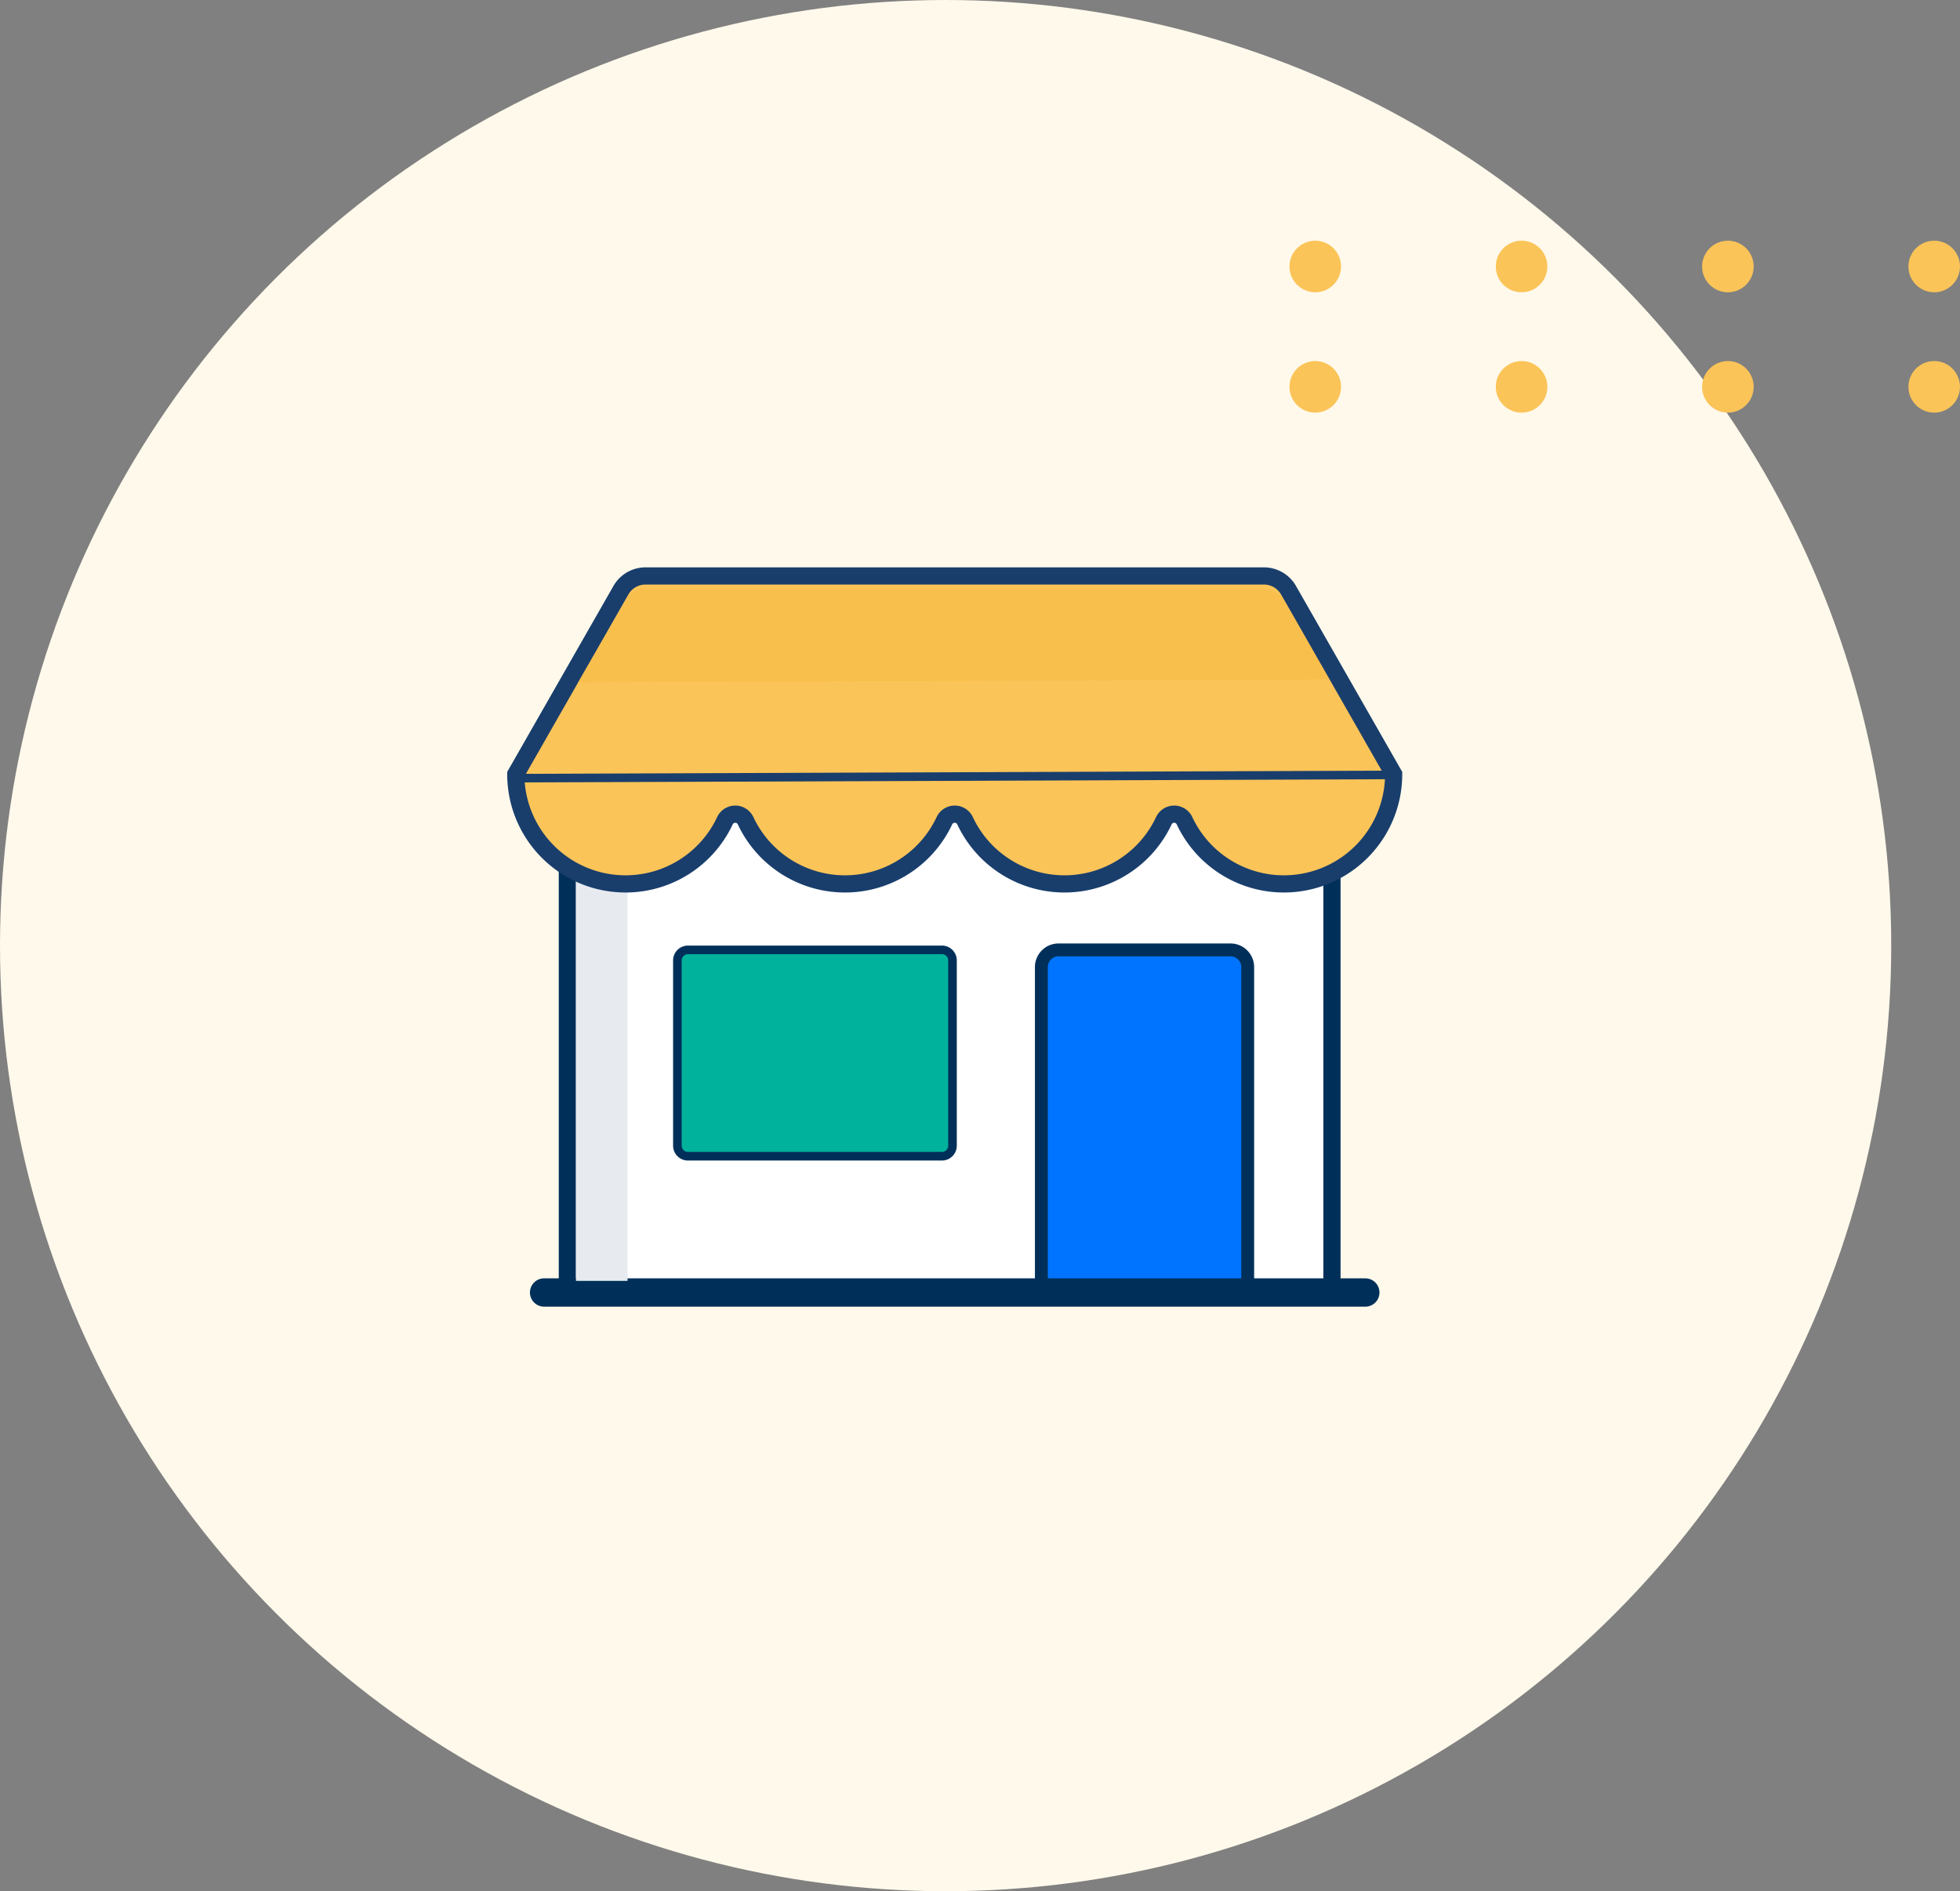 <svg xmlns="http://www.w3.org/2000/svg" width="228" height="220" viewBox="0 0 228 220"><rect x="0" y="0" width="228" height="220" fill="#808080" stroke="none"/><defs><style>.a{fill:#fff9eb;}.b{fill:#fff;}.b,.c,.d{stroke:#00305a;}.b,.g{stroke-width:2px;}.c{fill:#00b19c;}.d{fill:#0074ff;stroke-width:1.5px;}.e{fill:#00305a;}.f{fill:#e7ebf0;}.g,.i{fill:#fbc458;}.g,.j{stroke:#193e6c;}.h{fill:#f6b73b;opacity:0.4;}.j{fill:none;}</style></defs><g transform="translate(-831 -6111)"><circle class="a" cx="110" cy="110" r="110" transform="translate(831 6111)"/><g transform="translate(891 6179)"><rect class="b" width="88.942" height="55.999" transform="translate(6 26.353)"/><path class="c" d="M187.671,284.738h-29.63a1.226,1.226,0,0,1-1.185-1.263V262a1.226,1.226,0,0,1,1.185-1.263h29.63A1.226,1.226,0,0,1,188.856,262v21.473A1.226,1.226,0,0,1,187.671,284.738Z" transform="translate(-138.056 -218.238)"/><path class="d" d="M2,0H22a2,2,0,0,1,2,2V40a0,0,0,0,1,0,0H0a0,0,0,0,1,0,0V2A2,2,0,0,1,2,0Z" transform="translate(61.139 42.5)"/><path class="e" d="M217.979,367.683H122.45a1.647,1.647,0,0,1,0-3.294h95.529a1.647,1.647,0,0,1,0,3.294Z" transform="translate(-119.156 -283.683)"/><path class="f" d="M-8851-5713h6v53h-6Z" transform="translate(8858 5741)"/><path class="g" d="M218.414,166.626a12.767,12.767,0,0,1-24.315,5.441,1.328,1.328,0,0,0-2.429,0,12.77,12.77,0,0,1-23.1,0,1.328,1.328,0,0,0-2.429,0,12.77,12.77,0,0,1-23.1,0,1.328,1.328,0,0,0-2.429,0,12.767,12.767,0,0,1-24.315-5.441l12.228-21.4a3.294,3.294,0,0,1,2.86-1.66h71.941a3.294,3.294,0,0,1,2.86,1.66Z" transform="translate(-116.296 -144.567)"/><path class="h" d="M202.423,143.565H130.9a2.557,2.557,0,0,0-2.306.7l-5.962,10.175,87.424-.357-5.141-9.033A3.027,3.027,0,0,0,202.423,143.565Z" transform="translate(-115.412 -143.049)"/></g><g transform="translate(981 6139)"><circle class="i" cx="3" cy="3" r="3"/><circle class="i" cx="3" cy="3" r="3" transform="translate(24)"/><circle class="i" cx="3" cy="3" r="3" transform="translate(48)"/><circle class="i" cx="3" cy="3" r="3" transform="translate(72)"/><circle class="i" cx="3" cy="3" r="3" transform="translate(24 14)"/><circle class="i" cx="3" cy="3" r="3" transform="translate(0 14)"/><circle class="i" cx="3" cy="3" r="3" transform="translate(48 14)"/><circle class="i" cx="3" cy="3" r="3" transform="translate(72 14)"/></g><path class="j" d="M.419,22.518l100.992-.373" transform="translate(891 6179)"/></g></svg>